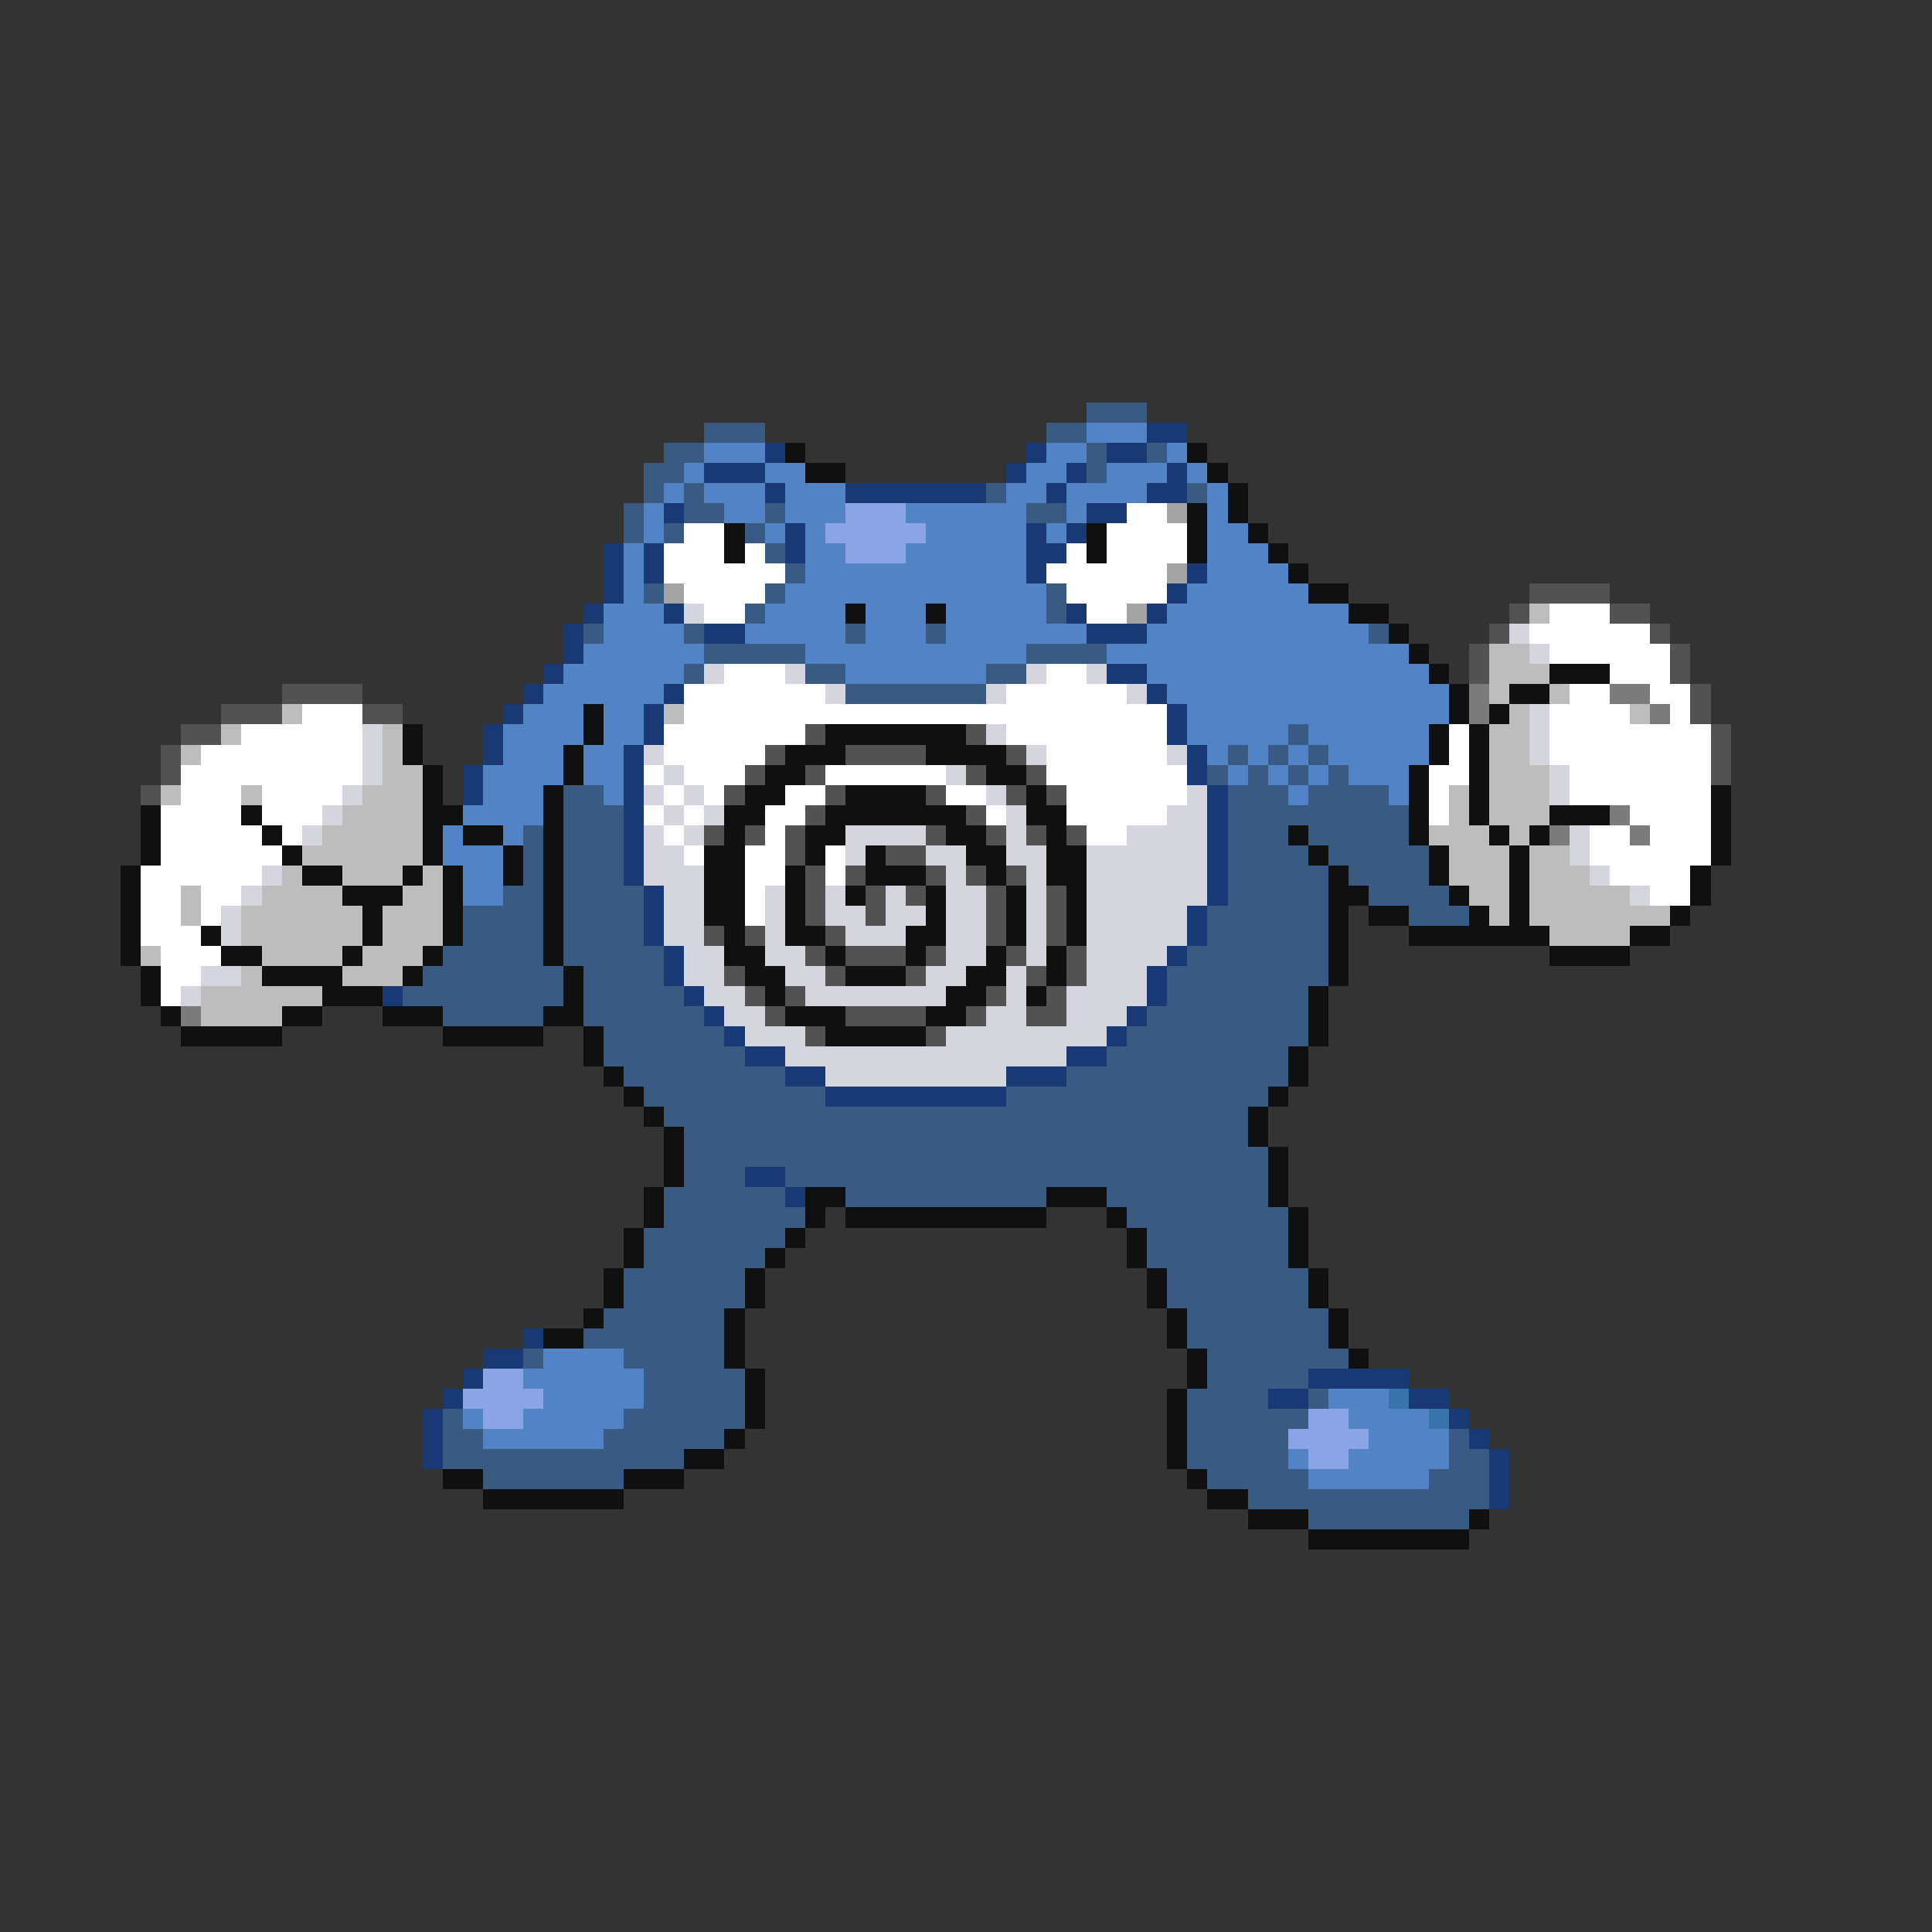 <svg xmlns="http://www.w3.org/2000/svg" viewBox="0 -0.5 96 96" shape-rendering="crispEdges">
<rect x="0" y="-0.5" width="96" height="96" fill="#333333" stroke="none"/>
<path stroke="#395a83" d="M54 20h3M35 21h3M52 21h2M33 22h2M54 22h1M57 22h1M32 23h2M54 23h1M32 24h1M34 24h1M49 24h1M59 24h1M31 25h1M34 25h2M38 25h1M51 25h2M31 26h1M33 26h1M37 26h1M38 27h1M39 28h1M32 29h1M38 29h1M52 29h1M37 30h1M52 30h1M29 31h1M34 31h1M42 31h1M46 31h1M68 31h1M35 32h5M51 32h4M34 33h1M40 33h2M49 33h2M42 34h7M64 36h1M61 37h1M63 37h1M65 37h1M60 38h1M62 38h1M64 38h1M66 38h1M28 39h2M61 39h3M65 39h4M28 40h3M61 40h9M26 41h1M28 41h3M61 41h3M65 41h5M26 42h1M28 42h3M61 42h4M66 42h5M26 43h1M28 43h3M61 43h5M67 43h4M25 44h2M28 44h4M61 44h5M68 44h4M23 45h4M28 45h4M60 45h6M70 45h3M23 46h4M28 46h4M60 46h6M22 47h5M28 47h5M59 47h7M21 48h7M29 48h4M58 48h8M20 49h8M29 49h5M58 49h7M22 50h5M29 50h6M57 50h8M30 51h6M56 51h9M30 52h7M55 52h9M31 53h8M53 53h11M32 54h9M50 54h13M33 55h29M34 56h28M34 57h29M34 58h3M39 58h24M33 59h6M42 59h10M55 59h8M33 60h7M56 60h8M32 61h7M57 61h7M32 62h6M57 62h7M31 63h6M58 63h7M31 64h6M58 64h7M30 65h6M59 65h7M29 66h7M59 66h7M26 67h1M31 67h5M60 67h7M32 68h5M60 68h5M32 69h5M59 69h4M65 69h1M22 70h1M31 70h6M59 70h6M22 71h2M30 71h6M59 71h5M72 71h1M22 72h12M59 72h5M72 72h2M24 73h7M60 73h5M71 73h3M62 74h12M65 75h8" />
<path stroke="#5283c5" d="M54 21h3M35 22h3M52 22h2M58 22h1M34 23h1M38 23h2M51 23h2M55 23h3M59 23h1M33 24h1M35 24h3M39 24h3M50 24h2M53 24h4M60 24h1M32 25h1M36 25h2M39 25h3M45 25h6M53 25h1M60 25h1M32 26h1M38 26h1M40 26h1M46 26h5M52 26h1M60 26h2M31 27h1M40 27h2M45 27h6M60 27h3M31 28h1M40 28h11M60 28h4M31 29h1M39 29h13M59 29h6M30 30h3M38 30h4M43 30h3M47 30h5M58 30h9M30 31h4M37 31h5M43 31h3M47 31h7M57 31h11M29 32h6M40 32h11M55 32h15M28 33h6M42 33h7M57 33h14M27 34h6M58 34h14M26 35h3M30 35h2M59 35h13M25 36h4M30 36h2M59 36h5M65 36h6M25 37h3M29 37h2M60 37h1M62 37h1M64 37h1M66 37h5M24 38h4M29 38h2M61 38h1M63 38h1M65 38h1M67 38h3M24 39h3M30 39h1M64 39h1M69 39h1M23 40h4M22 41h1M25 41h1M22 42h3M23 43h2M23 44h2M27 67h4M26 68h6M27 69h5M66 69h3M23 70h1M26 70h5M67 70h4M24 71h6M68 71h4M64 72h1M67 72h5M65 73h6" />
<path stroke="#183973" d="M57 21h2M38 22h1M51 22h1M55 22h2M35 23h3M50 23h1M53 23h1M58 23h1M38 24h1M42 24h7M52 24h1M57 24h2M33 25h1M54 25h2M39 26h1M51 26h1M53 26h1M30 27h1M32 27h1M39 27h1M51 27h2M30 28h1M32 28h1M51 28h1M59 28h1M30 29h1M58 29h1M29 30h1M33 30h1M53 30h1M57 30h1M28 31h1M35 31h2M54 31h3M28 32h1M27 33h1M55 33h2M26 34h1M33 34h1M57 34h1M25 35h1M32 35h1M58 35h1M24 36h1M32 36h1M58 36h1M24 37h1M31 37h1M59 37h1M23 38h1M31 38h1M59 38h1M23 39h1M31 39h1M60 39h1M31 40h1M60 40h1M31 41h1M60 41h1M31 42h1M60 42h1M31 43h1M60 43h1M32 44h1M60 44h1M32 45h1M59 45h1M32 46h1M59 46h1M33 47h1M58 47h1M33 48h1M57 48h1M19 49h1M34 49h1M57 49h1M35 50h1M56 50h1M36 51h1M55 51h1M37 52h2M53 52h2M39 53h2M50 53h3M41 54h9M37 58h2M39 59h1M26 66h1M24 67h2M23 68h1M65 68h5M22 69h1M63 69h2M70 69h2M21 70h1M72 70h1M21 71h1M73 71h1M21 72h1M74 72h1M74 73h1M74 74h1" />
<path stroke="#101010" d="M39 22h1M59 22h1M40 23h2M60 23h1M61 24h1M59 25h1M61 25h1M36 26h1M54 26h1M59 26h1M62 26h1M36 27h1M54 27h1M59 27h1M63 27h1M64 28h1M65 29h2M42 30h1M46 30h1M67 30h2M69 31h1M70 32h1M71 33h1M77 33h3M72 34h1M75 34h2M29 35h1M72 35h1M74 35h1M20 36h1M29 36h1M41 36h7M71 36h1M73 36h1M20 37h1M28 37h1M39 37h3M46 37h4M71 37h1M73 37h1M21 38h1M28 38h1M38 38h2M49 38h2M70 38h1M73 38h1M21 39h1M27 39h1M37 39h2M42 39h4M51 39h1M70 39h1M73 39h1M85 39h1M7 40h1M12 40h1M21 40h2M27 40h1M36 40h2M41 40h7M51 40h2M70 40h1M73 40h1M77 40h3M85 40h1M7 41h1M13 41h1M21 41h1M23 41h2M27 41h1M36 41h1M40 41h2M47 41h2M52 41h1M64 41h1M70 41h1M74 41h1M76 41h1M85 41h1M7 42h1M14 42h1M21 42h1M25 42h1M27 42h1M35 42h2M40 42h1M43 42h1M48 42h2M52 42h2M65 42h1M71 42h1M75 42h1M85 42h1M6 43h1M15 43h2M20 43h1M22 43h1M25 43h1M27 43h1M35 43h2M39 43h1M43 43h3M49 43h1M52 43h2M66 43h1M71 43h1M75 43h1M84 43h1M6 44h1M17 44h3M22 44h1M27 44h1M35 44h2M39 44h1M42 44h1M46 44h1M50 44h1M53 44h1M66 44h2M72 44h1M75 44h1M84 44h1M6 45h1M18 45h1M22 45h1M27 45h1M35 45h2M39 45h1M46 45h1M50 45h1M53 45h1M66 45h1M68 45h2M73 45h1M75 45h1M83 45h1M6 46h1M10 46h1M18 46h1M22 46h1M27 46h1M36 46h1M39 46h2M45 46h2M50 46h1M53 46h1M66 46h1M70 46h7M81 46h2M6 47h1M11 47h2M17 47h1M21 47h1M27 47h1M36 47h2M41 47h1M45 47h1M49 47h1M52 47h1M66 47h1M77 47h4M7 48h1M13 48h4M20 48h1M28 48h1M37 48h2M42 48h3M48 48h2M52 48h1M66 48h1M7 49h1M16 49h3M28 49h1M38 49h1M47 49h2M51 49h1M65 49h1M8 50h1M14 50h2M19 50h3M27 50h2M39 50h3M46 50h2M65 50h1M9 51h5M22 51h5M29 51h1M41 51h5M65 51h1M29 52h1M64 52h1M30 53h1M64 53h1M31 54h1M63 54h1M32 55h1M62 55h1M33 56h1M62 56h1M33 57h1M63 57h1M33 58h1M63 58h1M32 59h1M40 59h2M52 59h3M63 59h1M32 60h1M40 60h1M42 60h10M55 60h1M64 60h1M31 61h1M39 61h1M56 61h1M64 61h1M31 62h1M38 62h1M56 62h1M64 62h1M30 63h1M37 63h1M57 63h1M65 63h1M30 64h1M37 64h1M57 64h1M65 64h1M29 65h1M36 65h1M58 65h1M66 65h1M27 66h2M36 66h1M58 66h1M66 66h1M36 67h1M59 67h1M67 67h1M37 68h1M59 68h1M37 69h1M58 69h1M37 70h1M58 70h1M36 71h1M58 71h1M34 72h2M58 72h1M22 73h2M31 73h3M59 73h1M24 74h7M60 74h2M62 75h3M73 75h1M65 76h8" />
<path stroke="#8ba4e6" d="M42 25h3M41 26h5M42 27h3M24 68h2M23 69h4M24 70h2M65 70h2M64 71h4M65 72h2" />
<path stroke="#ffffff" d="M56 25h2M34 26h2M55 26h4M33 27h3M37 27h1M53 27h1M55 27h4M33 28h6M52 28h6M34 29h4M53 29h5M35 30h2M54 30h2M77 30h3M76 31h6M77 32h6M36 33h3M52 33h2M80 33h3M34 34h7M50 34h6M78 34h2M82 34h2M15 35h3M34 35h24M77 35h4M83 35h1M12 36h6M33 36h7M50 36h8M72 36h1M77 36h8M10 37h8M33 37h5M52 37h6M72 37h1M77 37h8M9 38h9M32 38h1M34 38h3M41 38h6M52 38h7M71 38h2M78 38h7M9 39h3M13 39h4M33 39h1M35 39h1M39 39h2M47 39h2M53 39h6M71 39h1M78 39h7M8 40h4M13 40h3M32 40h1M34 40h1M38 40h2M49 40h1M53 40h5M71 40h1M81 40h4M8 41h5M14 41h1M33 41h1M38 41h1M54 41h2M79 41h2M82 41h3M8 42h6M34 42h1M37 42h2M41 42h1M79 42h6M7 43h6M37 43h2M41 43h1M80 43h4M7 44h2M10 44h2M37 44h1M82 44h2M7 45h2M10 45h1M37 45h1M7 46h3M8 47h3M8 48h2M8 49h1" />
<path stroke="#a4a4a4" d="M58 25h1M58 28h1M33 29h1M56 30h1" />
<path stroke="#525252" d="M76 29h4M75 30h1M80 30h2M74 31h1M82 31h1M73 32h1M83 32h1M73 33h1M83 33h1M14 34h4M84 34h1M11 35h3M18 35h2M84 35h1M9 36h2M40 36h1M48 36h1M85 36h1M8 37h1M38 37h1M42 37h4M50 37h1M85 37h1M8 38h1M37 38h1M40 38h1M48 38h1M51 38h1M85 38h1M7 39h1M36 39h1M41 39h1M46 39h1M50 39h1M52 39h1M40 40h1M48 40h1M35 41h1M37 41h1M39 41h1M46 41h1M49 41h1M51 41h1M53 41h1M39 42h1M44 42h2M40 43h1M42 43h1M46 43h1M48 43h1M50 43h1M40 44h1M43 44h1M45 44h1M49 44h1M52 44h1M40 45h1M43 45h1M49 45h1M52 45h1M35 46h1M37 46h1M41 46h1M49 46h1M52 46h1M40 47h1M42 47h3M46 47h1M50 47h1M53 47h1M36 48h1M41 48h1M45 48h1M51 48h1M53 48h1M37 49h1M39 49h1M49 49h1M52 49h1M38 50h1M42 50h4M48 50h1M51 50h2M40 51h1M46 51h1" />
<path stroke="#d5d5de" d="M34 30h1M75 31h1M76 32h1M35 33h1M39 33h1M51 33h1M54 33h1M41 34h1M49 34h1M56 34h1M76 35h1M18 36h1M49 36h1M76 36h1M18 37h1M32 37h1M51 37h1M58 37h1M76 37h1M18 38h1M33 38h1M47 38h1M77 38h1M17 39h1M32 39h1M34 39h1M49 39h1M59 39h1M77 39h1M16 40h1M33 40h1M35 40h1M50 40h1M58 40h2M15 41h1M32 41h1M34 41h1M42 41h4M50 41h1M56 41h4M78 41h1M32 42h2M42 42h1M46 42h2M50 42h2M54 42h6M78 42h1M13 43h1M32 43h3M47 43h1M51 43h1M54 43h6M79 43h1M12 44h1M33 44h2M38 44h1M41 44h1M44 44h1M47 44h2M51 44h1M54 44h6M81 44h1M11 45h1M33 45h2M38 45h1M41 45h2M44 45h2M47 45h2M51 45h1M54 45h5M11 46h1M33 46h2M38 46h1M42 46h3M47 46h2M51 46h1M54 46h5M34 47h2M38 47h2M47 47h2M51 47h1M54 47h4M10 48h2M34 48h2M39 48h2M46 48h2M50 48h1M54 48h3M9 49h1M35 49h2M40 49h7M50 49h1M53 49h4M36 50h2M49 50h2M53 50h3M37 51h3M47 51h8M39 52h14M41 53h9" />
<path stroke="#bdbdbd" d="M76 30h1M74 32h2M74 33h3M74 34h1M77 34h1M14 35h1M33 35h1M75 35h1M81 35h1M11 36h1M19 36h1M74 36h2M9 37h1M19 37h1M74 37h2M19 38h2M74 38h3M8 39h1M12 39h1M18 39h3M72 39h1M74 39h3M17 40h4M72 40h1M74 40h3M16 41h5M71 41h3M75 41h1M15 42h6M72 42h3M76 42h2M14 43h1M17 43h3M21 43h1M72 43h3M76 43h3M9 44h1M13 44h4M20 44h2M73 44h2M76 44h5M9 45h1M12 45h6M19 45h3M74 45h1M76 45h7M12 46h6M19 46h3M77 46h4M7 47h1M13 47h4M18 47h3M12 48h1M17 48h3M10 49h6M10 50h4" />
<path stroke="#7b7b7b" d="M73 34h1M80 34h2M73 35h1M82 35h1M80 40h1M77 41h1M81 41h1M9 50h1" />
<path stroke="#3973ac" d="M69 69h1M71 70h1" />
</svg>